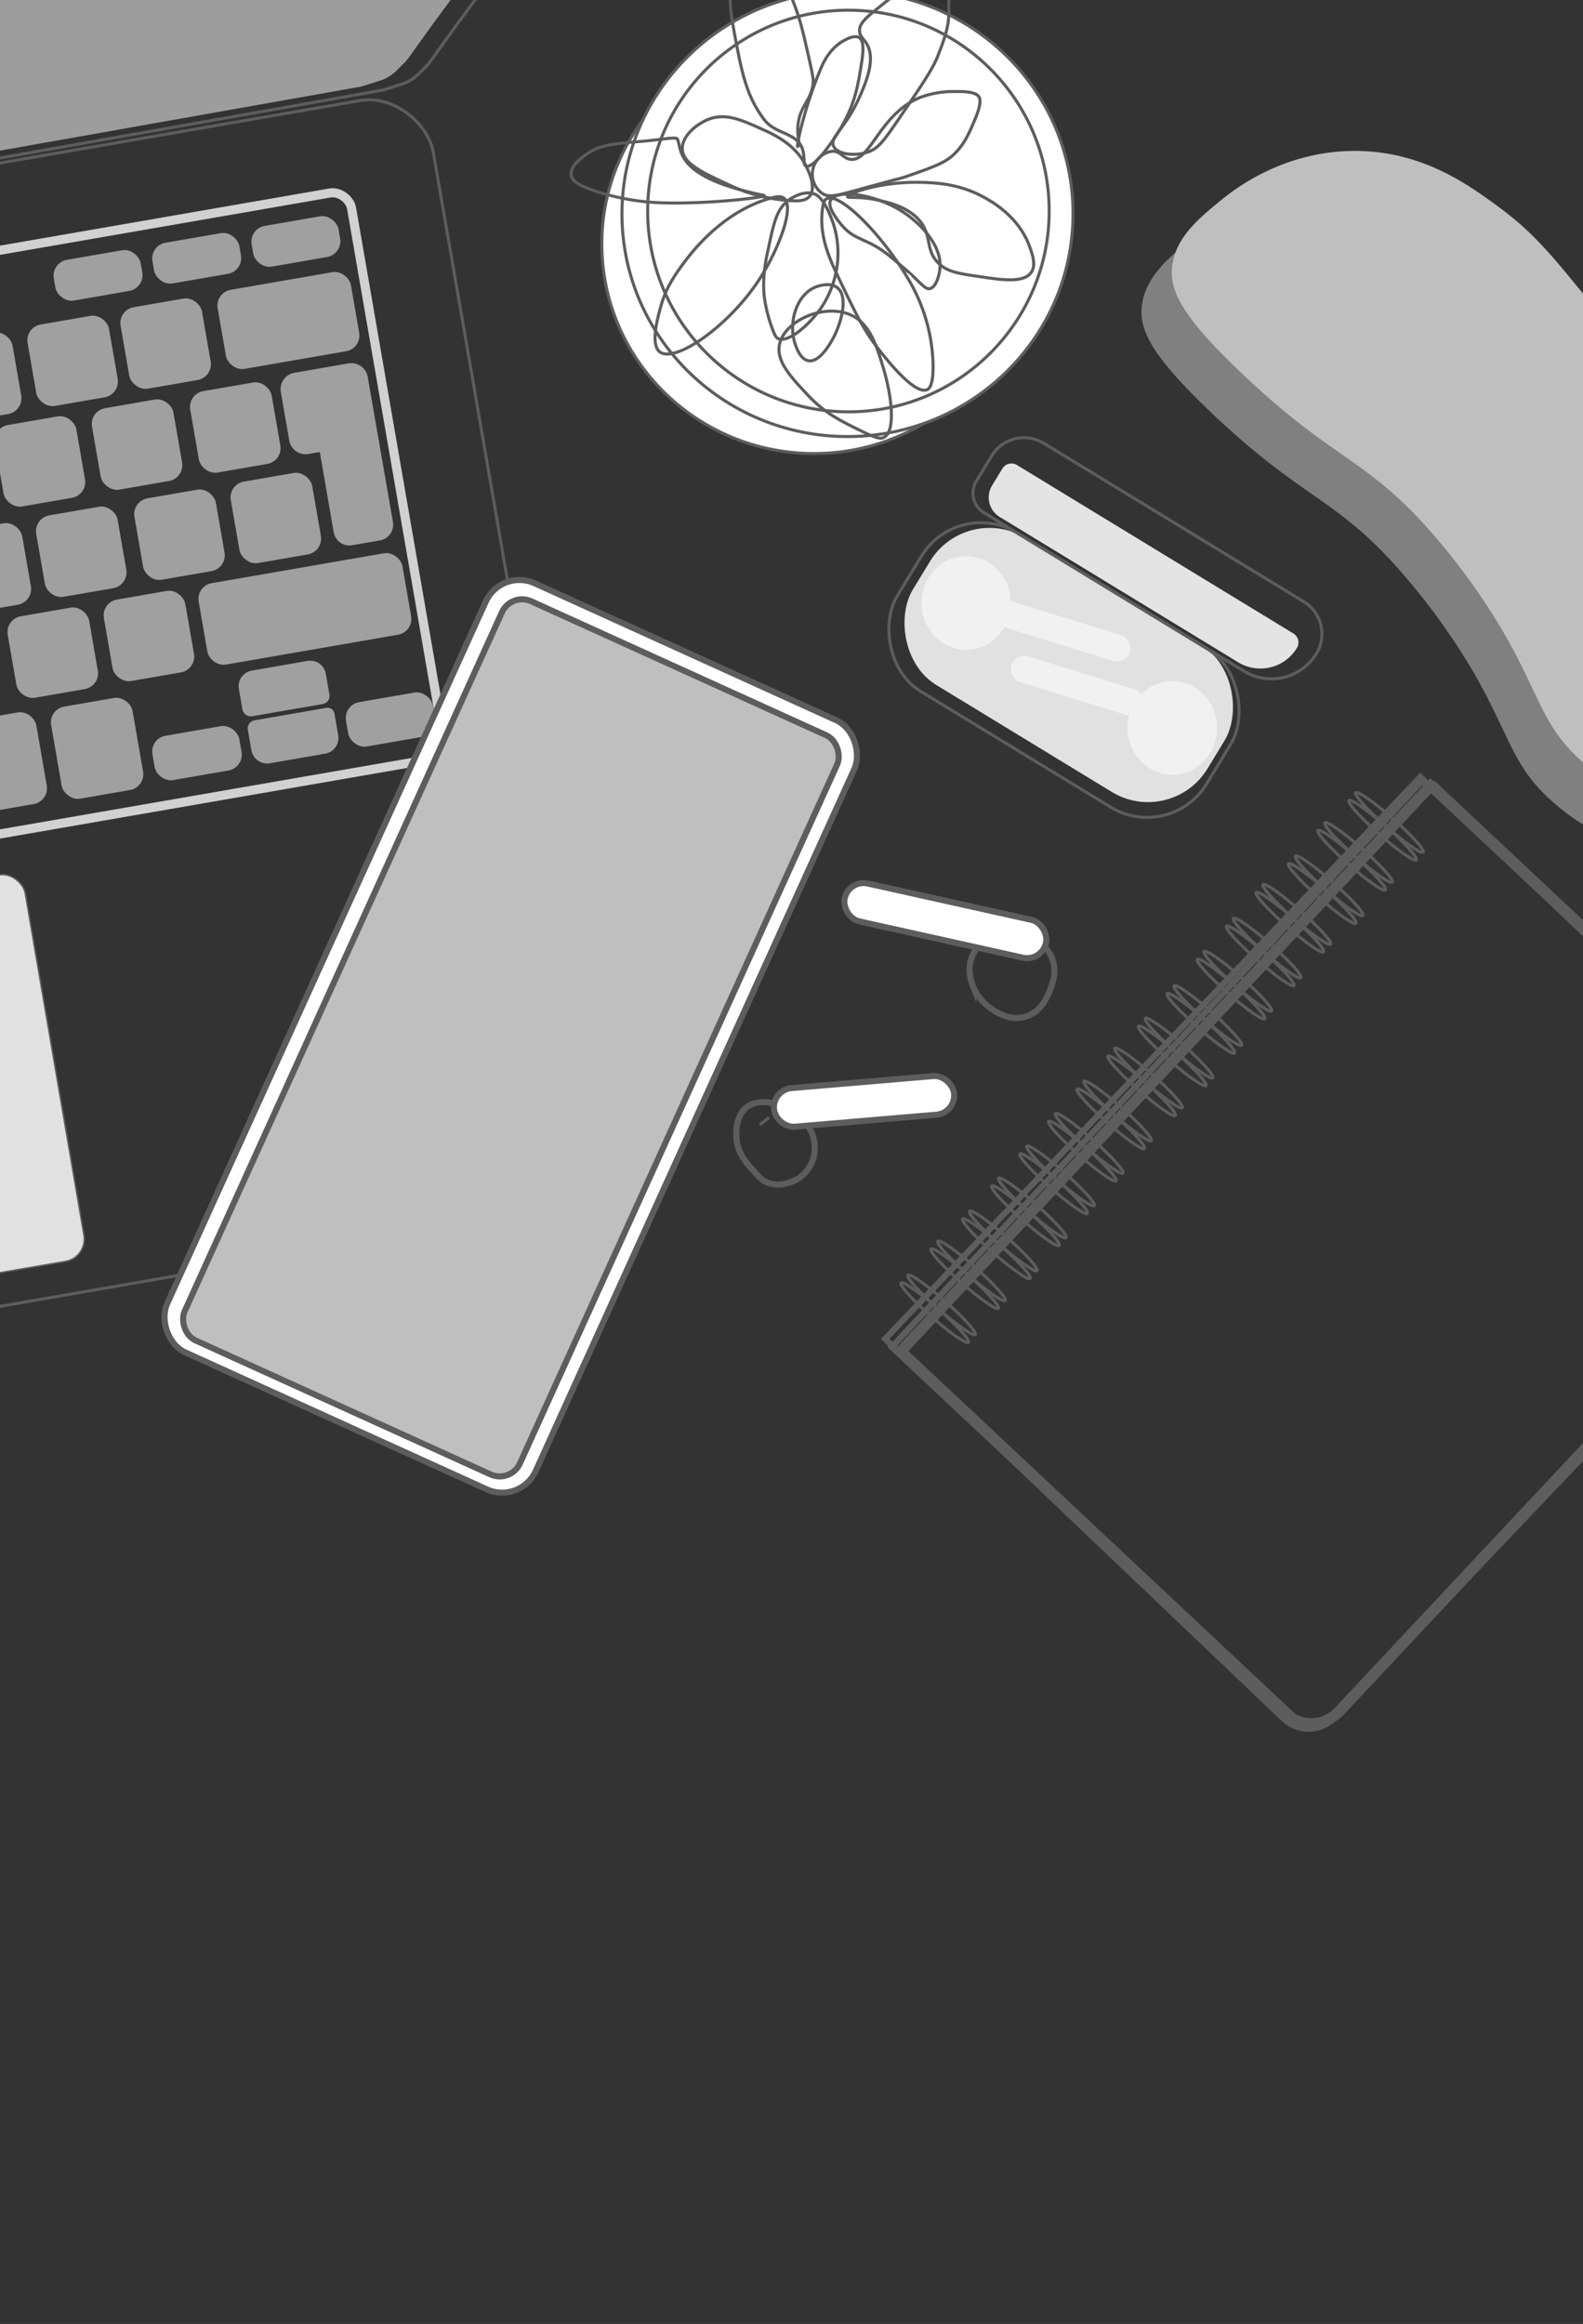 <svg xmlns="http://www.w3.org/2000/svg" viewBox="0 0 522 766.08"><rect x="0" y="0" width="522" height="766.08" fill="#333333" stroke="none"/><defs><style>.a{fill:gray;}.b,.c,.f{fill:none;}.b,.c,.d,.g,.h,.i{stroke:#5d5d5d;}.b,.c,.d,.f,.g,.h,.i{stroke-miterlimit:10;}.c,.g,.h{stroke-width:2px;}.d,.g{fill:#fff;}.e{fill:#a0a0a0;}.f{stroke:#d1d1d1;stroke-width:3px;}.h,.j{fill:#bfbfbf;}.i,.l{fill:#e1e1e1;}.i{stroke-width:0.5px;}.k{fill:#9d9d9d;}.m{fill:#e4e4e4;}.n{fill:#f1f1f1;}</style></defs><path class="a" d="M392.75,78.94c4.21-3.43,21.08-16.76,45.62-16.16,21.62.53,36.5,11.55,46.57,19,8.71,6.45,14.7,12.93,22.82,22.81,16.44,20,29.19,35.56,42.77,60.84,18.64,34.69,44.1,82.09,26.61,102.65-10.74,12.62-33.83,10.59-35.17,10.45-15.12-1.51-25.14-10.05-30-14.25-13.29-11.64-14.06-21.86-26.13-42.78a219.15,219.15,0,0,0-26.61-36.11c-20.12-21.78-30.61-21.57-59.88-49.43-19.84-18.89-23.72-27.26-22.81-35.17C377.69,91.21,385.52,84.83,392.75,78.94Z"/><ellipse class="b" cx="310.49" cy="430.2" rx="1.69" ry="14.82" transform="translate(-217.57 378.93) rotate(-48.64)"/><ellipse class="b" cx="308.23" cy="432.76" rx="1.69" ry="14.82" transform="translate(-220.26 378.1) rotate(-48.64)"/><path class="c" d="M360.39,288.06H547.09a0,0,0,0,1,0,0v244a11.79,11.79,0,0,1-11.79,11.79H360.39a0,0,0,0,1,0,0V288.06a0,0,0,0,1,0,0Z" transform="translate(407.16 -197.82) rotate(43.15)"/><path class="c" d="M359,287.14H545.66a0,0,0,0,1,0,0v244A11.79,11.79,0,0,1,533.87,543H359a0,0,0,0,1,0,0V287.14a0,0,0,0,1,0,0Z" transform="translate(406.14 -197.09) rotate(43.15)"/><path class="c" d="M356,287.44H545a0,0,0,0,1,0,0v244a11.79,11.79,0,0,1-11.79,11.79H356a0,0,0,0,1,0,0V287.44a0,0,0,0,1,0,0Z" transform="translate(405.85 -195.76) rotate(43.15)"/><path class="c" d="M353.42,287.54h193.4a0,0,0,0,1,0,0v244A11.79,11.79,0,0,1,535,543.36H353.42a0,0,0,0,1,0,0V287.54A0,0,0,0,1,353.42,287.54Z" transform="translate(410.78 -195.83) rotate(43.61)"/><ellipse class="b" cx="320.36" cy="418.99" rx="1.69" ry="14.82" transform="translate(-205.81 382.54) rotate(-48.64)"/><ellipse class="b" cx="318.1" cy="421.56" rx="1.69" ry="14.82" transform="translate(-208.5 381.71) rotate(-48.64)"/><ellipse class="b" cx="330.84" cy="409.11" rx="1.69" ry="14.82" transform="translate(-194.84 387.05) rotate(-48.64)"/><ellipse class="b" cx="328.58" cy="411.68" rx="1.69" ry="14.82" transform="translate(-197.54 386.23) rotate(-48.64)"/><ellipse class="b" cx="340.41" cy="398.24" rx="1.69" ry="14.82" transform="translate(-183.44 390.55) rotate(-48.64)"/><ellipse class="b" cx="338.15" cy="400.81" rx="1.69" ry="14.82" transform="translate(-186.13 389.72) rotate(-48.64)"/><ellipse class="b" cx="349.71" cy="387.68" rx="1.69" ry="14.82" transform="translate(-172.36 393.95) rotate(-48.64)"/><ellipse class="b" cx="347.45" cy="390.25" rx="1.69" ry="14.82" transform="translate(-175.05 393.12) rotate(-48.64)"/><ellipse class="b" cx="359.17" cy="376.93" rx="1.69" ry="14.82" transform="translate(-161.08 397.41) rotate(-48.64)"/><ellipse class="b" cx="356.91" cy="379.5" rx="1.69" ry="14.82" transform="translate(-163.78 396.58) rotate(-48.64)"/><ellipse class="b" cx="368.55" cy="366.28" rx="1.69" ry="14.82" transform="translate(-149.91 400.83) rotate(-48.64)"/><ellipse class="b" cx="366.29" cy="368.85" rx="1.69" ry="14.82" transform="translate(-152.6 400.01) rotate(-48.64)"/><ellipse class="b" cx="378.73" cy="355.41" rx="1.69" ry="14.82" transform="translate(-138.29 404.78) rotate(-48.64)"/><ellipse class="b" cx="376.47" cy="357.97" rx="1.69" ry="14.82" transform="translate(-140.99 403.96) rotate(-48.64)"/><ellipse class="b" cx="388.81" cy="345.53" rx="1.69" ry="14.82" transform="translate(-127.46 409) rotate(-48.64)"/><ellipse class="b" cx="386.55" cy="348.1" rx="1.69" ry="14.82" transform="translate(-130.16 408.17) rotate(-48.64)"/><ellipse class="b" cx="398.27" cy="334.79" rx="1.69" ry="14.82" transform="translate(-116.19 412.45) rotate(-48.64)"/><ellipse class="b" cx="396" cy="337.36" rx="1.69" ry="14.82" transform="translate(-118.89 411.63) rotate(-48.64)"/><ellipse class="b" cx="408.2" cy="323.5" rx="1.69" ry="14.82" transform="translate(-104.35 416.08) rotate(-48.64)"/><ellipse class="b" cx="405.94" cy="326.07" rx="1.69" ry="14.82" transform="translate(-107.04 415.26) rotate(-48.64)"/><ellipse class="b" cx="417.84" cy="312.56" rx="1.69" ry="14.82" transform="translate(-92.87 419.6) rotate(-48.64)"/><ellipse class="b" cx="415.57" cy="315.13" rx="1.69" ry="14.82" transform="translate(-95.57 418.78) rotate(-48.64)"/><ellipse class="b" cx="427.61" cy="301.46" rx="1.69" ry="14.82" transform="translate(-81.23 423.17) rotate(-48.64)"/><ellipse class="b" cx="425.35" cy="304.03" rx="1.69" ry="14.82" transform="translate(-83.92 422.35) rotate(-48.64)"/><ellipse class="b" cx="438.29" cy="292.04" rx="1.69" ry="14.82" transform="translate(-70.53 427.99) rotate(-48.64)"/><ellipse class="b" cx="436.03" cy="294.61" rx="1.69" ry="14.82" transform="translate(-73.23 427.17) rotate(-48.64)"/><ellipse class="b" cx="447.98" cy="281.04" rx="1.69" ry="14.82" transform="translate(-58.99 431.53) rotate(-48.64)"/><ellipse class="b" cx="445.72" cy="283.6" rx="1.69" ry="14.82" transform="translate(-61.68 430.71) rotate(-48.64)"/><ellipse class="b" cx="458.19" cy="271.16" rx="1.69" ry="14.82" transform="translate(-48.11 435.85) rotate(-48.64)"/><ellipse class="b" cx="455.93" cy="273.73" rx="1.69" ry="14.82" transform="translate(-50.81 435.02) rotate(-48.64)"/><ellipse class="d" cx="268.42" cy="80.42" rx="69.97" ry="69.09"/><ellipse class="d" cx="279.46" cy="70.48" rx="74.37" ry="73.43"/><circle class="b" cx="279.77" cy="69.56" r="66.2"/><path class="b" d="M260.15,65.92c-4.1,3-5,7.59-6.89,16.52a55.44,55.44,0,0,0-1.4,9.42,42.09,42.09,0,0,0,.09,5.31,47.57,47.57,0,0,0,2.38,10.22c1.22,3.56,1.79,4,2.14,4.16,3.27,1.72,10.21-4.33,14-9.63a32.6,32.6,0,0,0,5.82-17,31.56,31.56,0,0,0-2.73-14.37c-2.26-5.38-4.27-6.3-4.87-6.54C265,62.55,260.86,65.41,260.15,65.92Z"/><path class="b" d="M250.65,91.71c6-9.43,11.53-23.46,7.84-26.38-.91-.72-2.27-.67-5.23.24C238.44,70.09,229,82,225.7,86.36c-3,4.08-5.83,8-7.61,14-1,3.53-3.87,13.18-.47,15.68C222.6,119.75,240.45,107.58,250.65,91.71Z"/><path class="b" d="M225,49.17c.21,4.78,6.56,7.71,16.4,12.24a59.46,59.46,0,0,0,7,2.62l.18,0a53.46,53.46,0,0,0,8.18,1.73c4.66.53,8.53,1,10.21-1.07,2.34-2.89-.48-8.57-1.18-10-3.61-7.27-10.63-10.39-15.33-12.48-6.15-2.73-11.06-4.92-16.52-3C229.72,40.8,224.8,44.85,225,49.17Z"/><path class="b" d="M251.82,64.38c2.33.47-16.9,2.9-32.78,2.5A78.08,78.08,0,0,1,196.35,63c-5.28-1.76-7.62-3.2-8-5.22-.59-3.56,5.34-7.15,6.3-7.73,3.12-1.88,6.26-2.61,16.75-3.44,7.3-.58,11.55-1.67,12-.71C225,49.17,222,58.32,251.82,64.38Z"/><path class="b" d="M252,39.43c-5.88-7.77-7.38-15.33-9.86-28.63C240-.41,240.72-3.32,242.21-5.6c2.53-3.86,7.84-6.79,12-5.47,3.36,1.07,4.89,5.15,8,13.31,1.85,4.92,2.82,9.22,4.75,17.82,1.24,5.49,1.24,6.28,1.19,7-.41,6-4.29,7.51-5,14-.47,4.36,1,6.6-.12,7.25-.51.31,2-12.32,7.61-25.66.73-1.76,2.92-6.79,7.84-9.39,1-.52,3.38-1.78,4.87-.83s1.41,4.16.83,7.84c-1.22,7.83-2.15,13.79-6.89,21.86-3.47,5.91-9.35,13.6-11.52,12.6-1.1-.51-.19-2.75-1.19-5.71C262.69,43.59,255.66,44.33,252,39.43Z"/><path class="b" d="M283.44,10.2c-.09-2.27,1.8-4.1,5.58-7.13,5.5-4.4,8.25-6.61,11.88-8.55.74-.39,13.07-6.92,14.74-4.63.74,1-1.39,2.79-2.38,7.72a26.29,26.29,0,0,0-.36,6.3c0,5-1.49,9-3.68,14.61-1.63,4.19-5.38,9.74-12.83,20.67-5.19,7.62-6.87,9.8-10.22,10.93-4.21,1.43-10,.84-11.29-1.9-1.4-3,3.84-5.67,8.44-16,2.1-4.72,5.66-12.75,2.38-17.94C284.73,12.72,283.51,12,283.44,10.2Z"/><path class="b" d="M303.28,32.18a31.45,31.45,0,0,1,12.12-2c5.94-.11,7,1.17,7.37,1.67s1.07,2-1.31,7.6c-1.92,4.53-3.45,8.15-7,11.52-2.92,2.77-6.93,4.18-15,7-3,1.06-1.7.49-16.28,4.52-7.36,2-9.73,2.74-12,1.31A7.76,7.76,0,0,1,268,56.06a7.6,7.6,0,0,1,6.18-6.17c2.92-.3,3.62,2.21,6.18,2.61C287,53.53,289.93,37.72,303.28,32.18Z"/><path class="b" d="M303,60.1c5.34.11,12.93.34,21.15,4.76,2.84,1.52,11.55,6.35,15.21,16,1,2.74,2.42,6.4.71,8.91-2.46,3.61-9.77,2.51-17,1.42-7-1-10.49-1.58-13.31-4.16-5.16-4.72-1.9-9.66-7.24-15.09-4-4-9.7-5.26-13.43-6.06-5.93-1.26-9.54-.46-9.62-1.06C279.36,63.78,290.36,59.86,303,60.1Z"/><path class="b" d="M277.38,74c4.73,5.75,8.57,4.14,16.51,10.82,5.61,4.71,6.89,5.94,6.9,5.94,3.19,3,4.38,4.66,5.82,4.39,2-.38,3.09-4.23,3.32-6.41,1-8.91-8.68-16.35-10.33-17.59-9.64-7.24-23.61-9-25.67-5.23C272.65,68.26,276.13,72.49,277.38,74Z"/><path class="b" d="M300.31,93.37a57.74,57.74,0,0,1,7.37,26.5c.16,7.29-1.36,8.29-1.9,8.55-4.46,2.11-15.2-12.15-17.23-14.85-4.09-5.43-6.77-11-12.12-22.22-3.24-6.76-6.28-13.81-5.23-22.34.28-2.29.66-3.06,1.31-3.44C276.81,63,291.59,78,300.31,93.37Z"/><path class="b" d="M276.07,94.8c3.75,2.89,1.27,11.2-.59,15.2-.42.91-4.6,9.68-8.91,8.91-3.19-.56-4.53-6-4.76-6.89-1.55-6.28.9-14.79,7-17.34C269.32,94.47,273.48,92.8,276.07,94.8Z"/><path class="b" d="M257.06,113.45c-1.24,5.62,3.67,10.8,9.63,17.11,5.37,5.68,10.38,8.13,17.82,11.76,4.8,2.34,6,2.36,6.89,1.9,4.33-2.17,2.28-14.83.12-22.1-2.52-8.44-4.72-15.83-11.53-18.53C271.3,100.13,258.76,105.77,257.06,113.45Z"/><rect class="b" x="-163.73" y="55.66" width="337.25" height="371.35" rx="20.92" transform="translate(-41.18 4.39) rotate(-9.84)"/><rect class="e" x="17.79" y="83.97" width="29.09" height="13.62" rx="5.28" transform="translate(-15.04 6.86) rotate(-9.84)"/><rect class="e" x="50.32" y="78.33" width="29.09" height="13.62" rx="5.28" transform="translate(-13.6 12.34) rotate(-9.84)"/><rect class="e" x="83.03" y="72.78" width="29.09" height="13.62" rx="5.28" transform="translate(-12.17 17.85) rotate(-9.84)"/><rect class="e" x="72.81" y="92.43" width="44.6" height="26.46" rx="5.28" transform="translate(-16.66 17.81) rotate(-9.84)"/><rect class="e" x="41" y="99.64" width="27.25" height="27.25" rx="5.28" transform="translate(-18.56 11.01) rotate(-9.84)"/><rect class="e" x="10.33" y="105.34" width="27.25" height="27.25" rx="5.28" transform="translate(-19.98 5.85) rotate(-9.84)"/><rect class="e" x="-21.47" y="110.86" width="27.25" height="27.25" rx="5.28" transform="translate(-21.4 0.49) rotate(-9.84)"/><rect class="e" x="-0.44" y="138.48" width="27.25" height="27.25" rx="5.28" transform="translate(-25.81 4.49) rotate(-9.84)"/><rect class="e" x="31.58" y="132.92" width="27.25" height="27.25" rx="5.28" transform="translate(-24.39 9.89) rotate(-9.84)"/><rect class="e" x="63.97" y="127.3" width="27.25" height="27.25" rx="5.28" transform="translate(-22.95 15.34) rotate(-9.84)"/><rect class="e" x="13.18" y="168.26" width="27.25" height="27.25" rx="5.28" transform="translate(-30.7 7.26) rotate(-9.84)"/><rect class="e" x="-18.28" y="173.72" width="27.25" height="27.25" rx="5.28" transform="translate(-32.1 1.96) rotate(-9.84)"/><rect class="e" x="45.57" y="162.64" width="27.25" height="27.25" rx="5.28" transform="translate(-29.26 12.71) rotate(-9.84)"/><rect class="e" x="77.34" y="157.13" width="27.25" height="27.25" rx="5.28" transform="translate(-27.85 18.06) rotate(-9.84)"/><rect class="e" x="3.78" y="201.53" width="27.25" height="27.25" rx="5.28" transform="translate(-36.52 6.14) rotate(-9.84)"/><rect class="e" x="35.5" y="196.02" width="27.25" height="27.25" rx="5.28" transform="translate(-35.12 11.48) rotate(-9.84)"/><rect class="e" x="66.45" y="187.1" width="68.2" height="27.25" rx="5.28" transform="translate(-32.83 20.14) rotate(-9.84)"/><rect class="e" x="18.41" y="231.27" width="27.25" height="30.8" rx="5.28" transform="translate(-41.7 9.11) rotate(-9.84)"/><rect class="e" x="-13.33" y="236.04" width="27.25" height="30.66" rx="5.28" transform="translate(-42.97 3.75) rotate(-9.84)"/><rect class="e" x="50.42" y="240.84" width="29.09" height="14.83" rx="5.28" transform="translate(-41.48 14.76) rotate(-9.84)"/><rect class="e" x="114.26" y="229.76" width="29.09" height="14.83" rx="5.28" transform="translate(-38.65 25.51) rotate(-9.84)"/><path class="e" d="M84.15,219.35h18.69a5.2,5.2,0,0,1,5.2,5.2v7a2.65,2.65,0,0,1-2.65,2.65H81.75a2.81,2.81,0,0,1-2.81-2.81v-6.82a5.2,5.2,0,0,1,5.2-5.2Z" transform="translate(-37.39 19.32) rotate(-9.84)"/><path class="e" d="M85,235.3h24.08a2.31,2.31,0,0,1,2.31,2.31v7.23a5.28,5.28,0,0,1-5.28,5.28H87.62a5.28,5.28,0,0,1-5.28-5.28V238A2.69,2.69,0,0,1,85,235.3Z" transform="translate(-40.07 20.14) rotate(-9.84)"/><path class="e" d="M99.25,121.13h18.14a5.47,5.47,0,0,1,5.47,5.47v21.7a0,0,0,0,1,0,0H99.25a5.47,5.47,0,0,1-5.47-5.47V126.6a5.47,5.47,0,0,1,5.47-5.47Z" transform="translate(-21.43 20.5) rotate(-9.84)"/><path class="e" d="M108.05,146.89h19.82a0,0,0,0,1,0,0v27a5.28,5.28,0,0,1-5.28,5.28h-9.26a5.28,5.28,0,0,1-5.28-5.28v-27a0,0,0,0,1,0,0Z" transform="translate(-26.14 22.57) rotate(-9.84)"/><rect class="f" x="-81.68" y="79.49" width="214.34" height="189.59" rx="6.14" transform="translate(-29.42 6.92) rotate(-9.84)"/><rect class="g" x="101.66" y="202.38" width="133.46" height="278.48" rx="12.16" transform="translate(156.33 -39.06) rotate(24.42)"/><rect class="h" x="107.75" y="208.32" width="121.4" height="267.62" rx="7.31" transform="translate(156.54 -39.04) rotate(24.42)"/><rect class="i" x="-76.57" y="292.92" width="95.54" height="128.75" rx="7.46" transform="matrix(0.99, -0.17, 0.17, 0.99, -61.5, 0.34)"/><path class="j" d="M402.73,65.92c4.21-3.43,21.08-16.75,45.62-16.15,21.62.52,36.5,11.55,46.57,19,8.71,6.45,14.7,12.92,22.82,22.81,16.43,20,29.19,35.55,42.77,60.83,18.64,34.69,44.1,82.1,26.61,102.65-10.74,12.63-33.83,10.59-35.17,10.46-15.12-1.52-25.14-10-30-14.26-13.3-11.64-14.06-21.86-26.13-42.77a218.59,218.59,0,0,0-26.61-36.12c-20.12-21.78-30.61-21.56-59.88-49.43-19.84-18.88-23.72-27.25-22.81-35.16C387.67,78.2,395.5,71.81,402.73,65.92Z"/><path class="b" d="M-4.55,52.89,125.58,29.82a12.55,12.55,0,0,0,1.71-.42l5.34-1.72a13.21,13.21,0,0,0,5.27-3.2l2.64-2.63A14,14,0,0,0,142,20.14l6.9-9.63c6-8.44,36.13-46.9,25.94-47.95-38.39-4-146.75,15-148,15-1.75,0-64.48,4.21-65.11,5.18-.48.73,12.44,41,18.91,61.09A13.22,13.22,0,0,0-4.55,52.89Z"/><path class="k" d="M-11.76,51.74,118.38,28.67a12.78,12.78,0,0,0,1.7-.42l5.35-1.71a13.27,13.27,0,0,0,5.26-3.21l2.64-2.63a12.47,12.47,0,0,0,1.46-1.7l6.91-9.64c6-8.44,36.12-46.89,25.94-47.95-38.39-4-146.76,15-148,15-1.74,0-64.48,4.21-65.11,5.18-.48.73,12.44,41,18.91,61.09A13.21,13.21,0,0,0-11.76,51.74Z"/><path class="c" d="M320.67,315c-2.07,4.68-.14,9.36.31,10.46a15.55,15.55,0,0,0,3.49,5.07c.74.72,7.21,7,14.26,4.43,4.91-1.78,6.83-6.84,7.6-8.87s2.25-5.92.63-10.14c-2.21-5.78-9.2-8.89-15.2-8.23C331,307.75,323.43,308.71,320.67,315Z"/><rect class="g" x="277.72" y="297.08" width="67.99" height="12.79" rx="6.4" transform="translate(73.21 -60.36) rotate(12.52)"/><path class="c" d="M246.21,365c-3.49,2.74-3.78,8.39-3.17,11.73.73,3.92,3.08,6.58,5.39,9.18,1.75,2,2.7,3.05,4.43,3.81,5.05,2.18,10.24-1.12,10.46-1.27a12.34,12.34,0,0,0,5.07-7.29,13.5,13.5,0,0,0-.63-7.6C264.54,365.75,252,360.44,246.21,365Z"/><rect class="g" x="255.12" y="356.66" width="59.62" height="12.79" rx="6.4" transform="translate(-29.68 25.4) rotate(-4.85)"/><line class="d" x1="253.6" y1="368.4" x2="250.54" y2="370.77"/><rect class="l" x="295.55" y="190.89" width="113.69" height="56.69" rx="22.95" transform="translate(165.53 -151.35) rotate(31.35)"/><rect class="b" x="291.16" y="190.32" width="119.35" height="61.15" rx="22.95" transform="translate(166.16 -150.29) rotate(31.35)"/><path class="b" d="M329,170.06H429.5a12.44,12.44,0,0,1,12.44,12.44v0a17.36,17.36,0,0,1-17.36,17.36H324.15a7.56,7.56,0,0,1-7.56-7.56v-9.8A12.44,12.44,0,0,1,329,170.06Z" transform="translate(151.62 -170.33) rotate(31.35)"/><path class="m" d="M323,179.79H429.68a3.49,3.49,0,0,1,3.49,3.49v0a14.09,14.09,0,0,1-14.09,14.09H327a7.54,7.54,0,0,1-7.54-7.54v-6.55a3.49,3.49,0,0,1,3.49-3.49Z" transform="translate(153.08 -168.27) rotate(31.35)"/><ellipse class="n" cx="318.59" cy="198.76" rx="14.74" ry="15.43"/><ellipse class="n" cx="386.55" cy="239.97" rx="14.74" ry="15.43"/><rect class="n" x="328" y="203.78" width="45.67" height="8.88" rx="4.44" transform="translate(77.06 -94.26) rotate(17.16)"/><rect class="n" x="332.51" y="221.64" width="45.67" height="8.88" rx="4.44" transform="translate(82.54 -94.79) rotate(17.16)"/></svg>